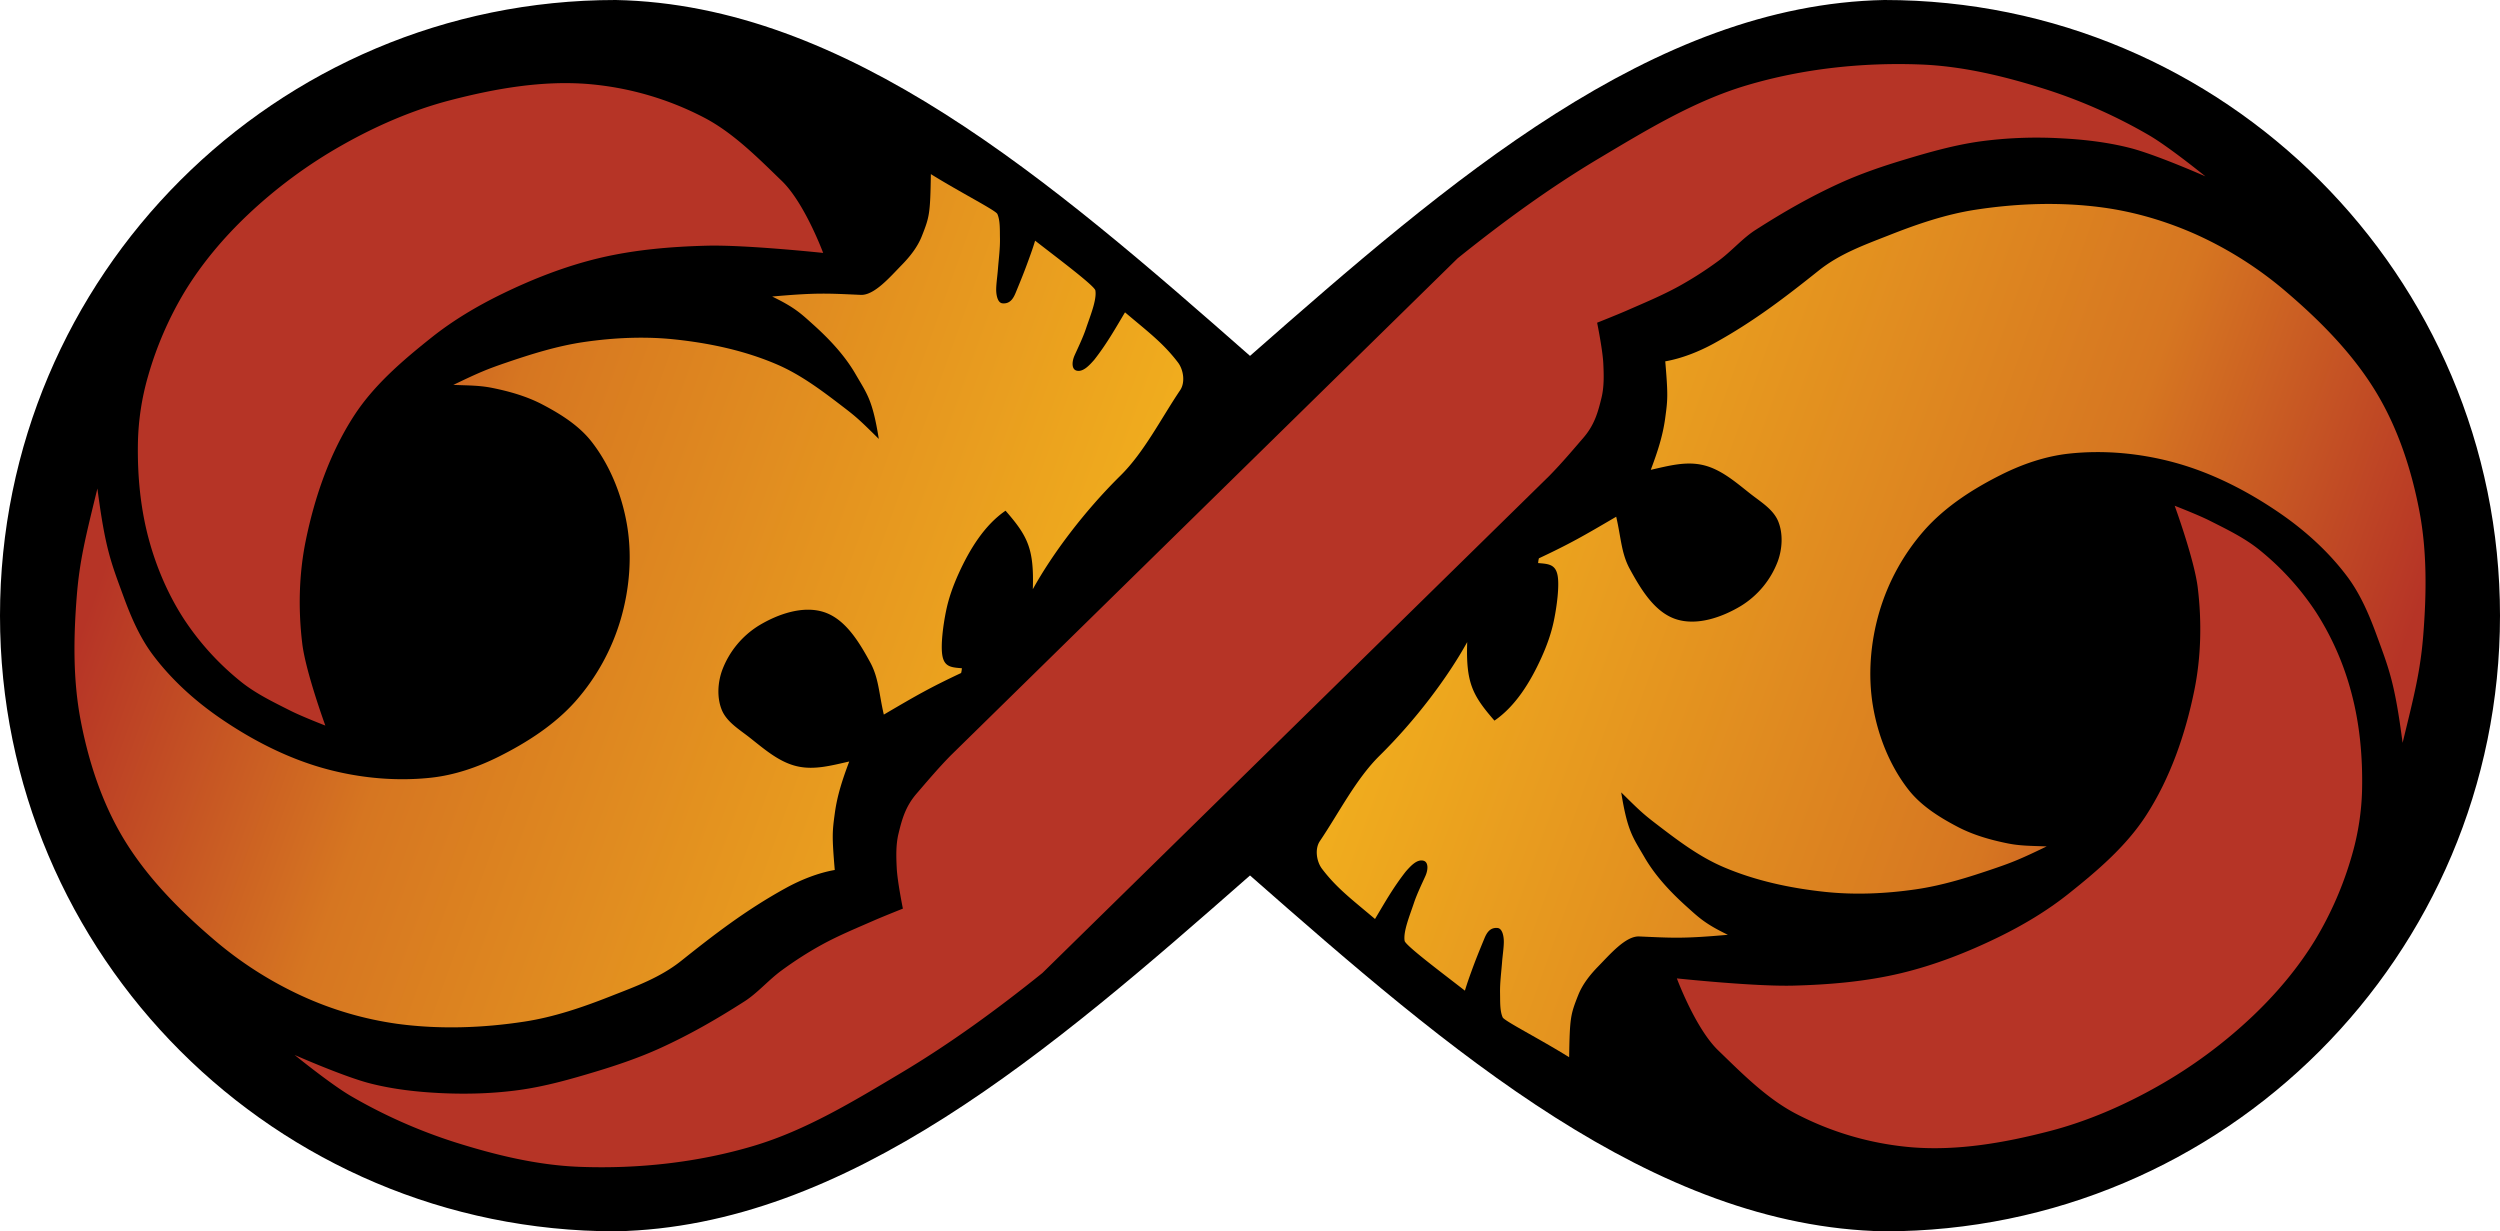 <svg xmlns="http://www.w3.org/2000/svg" xmlns:xlink="http://www.w3.org/1999/xlink" width="469.15" height="231.07" viewBox="0 0 124.129 61.137"><linearGradient id="a"><stop offset="0" style="stop-color:#b63426"/><stop offset=".15" style="stop-color:#d67621"/><stop offset=".5" style="stop-color:#f6b91d"/><stop offset=".85" style="stop-color:#d67621"/><stop offset="1" style="stop-color:#b63426"/></linearGradient><linearGradient xlink:href="#a" id="b" x1="77.289" x2="179.735" y1="30.337" y2="67.079" gradientUnits="userSpaceOnUse"/><path d="M30.569 0C13.686 0 0 13.686 0 30.569s13.686 30.568 30.569 30.568c11.504-.23 21.588-8.963 31.496-17.669 9.908 8.706 19.992 17.438 31.496 17.67 16.882 0 30.568-13.687 30.568-30.57C124.13 13.687 110.443 0 93.561 0 82.057.231 71.973 8.963 62.065 17.67 52.157 8.962 42.073.23 30.569 0"/><path d="M134.718 63.641c-1.104-.937-1.89-1.515-2.629-2.489-.278-.366-.367-.994-.11-1.375.954-1.415 1.794-3.087 2.964-4.242 1.794-1.77 3.377-3.877 4.353-5.642-.067 2.009.25 2.633 1.353 3.899 1.053-.72 1.785-1.927 2.32-3.101.28-.615.5-1.227.633-1.872.152-.732.276-1.734.182-2.235-.105-.558-.46-.573-.967-.615.011-.109.02-.17.04-.236 1.568-.738 2.199-1.104 3.837-2.065.246 1.056.249 1.816.679 2.602.542.99 1.224 2.143 2.3 2.489 1.04.334 2.273-.096 3.21-.659a4.44 4.44 0 0 0 1.832-2.214c.228-.623.273-1.375.023-1.988-.242-.591-.855-.958-1.358-1.351-.728-.571-1.47-1.234-2.372-1.443-.847-.197-1.666.025-2.597.236.346-.92.594-1.682.715-2.56.128-.934.146-1.143.004-2.827.81-.14 1.678-.482 2.436-.9 1.987-1.094 3.577-2.327 5.186-3.61 1.056-.842 2.288-1.279 3.504-1.758 1.383-.546 2.81-1.035 4.28-1.26 2.07-.318 4.206-.392 6.282-.115 1.64.218 3.26.704 4.766 1.388a18.7 18.7 0 0 1 4.366 2.793c1.728 1.473 3.37 3.134 4.53 5.085 1.052 1.77 1.707 3.789 2.093 5.81.384 2.01.355 4.095.195 6.134-.143 1.819-.452 3.017-1.028 5.375-.39-2.992-.67-3.656-1.306-5.392-.366-.997-.796-1.995-1.43-2.847-.919-1.232-2.09-2.292-3.356-3.163-1.597-1.097-3.37-2.008-5.24-2.517-1.691-.46-3.498-.63-5.24-.44-1.165.128-2.308.521-3.356 1.046-1.406.703-2.781 1.586-3.823 2.764a10.7 10.7 0 0 0-2.228 4.043c-.442 1.504-.578 3.145-.317 4.69.25 1.479.838 2.958 1.76 4.14.627.802 1.534 1.37 2.435 1.843.774.407 1.632.652 2.49.825.635.128 1.147.12 1.939.151-1.274.616-1.692.786-2.572 1.087-1.284.44-2.591.851-3.934 1.045-1.489.215-3.015.284-4.51.124-1.723-.184-3.457-.554-5.048-1.238-1.222-.525-2.3-1.35-3.356-2.16-.608-.465-.822-.666-1.705-1.54.31 1.945.583 2.233 1.155 3.219.538.928 1.292 1.73 2.09 2.448.616.553.917.855 2.05 1.403-2.245.2-2.755.154-4.401.082-.669-.029-1.449.886-2.036 1.487-.405.414-.78.887-.993 1.425-.382.966-.42 1.112-.451 3.085-1.48-.922-3.221-1.8-3.3-1.98-.146-.33-.121-.797-.13-1.198-.01-.511.06-1.02.099-1.53.026-.335.083-.702.088-1.002.004-.276-.064-.683-.312-.707-.4-.038-.557.284-.666.552-.28.68-.422 1.03-.631 1.605-.119.327-.218.604-.323.955-1.12-.872-2.955-2.244-2.993-2.472-.077-.466.257-1.265.46-1.876.155-.465.431-1.03.575-1.354.134-.303.153-.683-.099-.75-.33-.089-.648.277-.875.531-.634.805-1.09 1.623-1.532 2.362zM122.305 33.52c1.105.937 1.89 1.515 2.63 2.489.278.366.367.994.11 1.375-.954 1.415-1.794 3.088-2.964 4.242-1.794 1.77-3.377 3.877-4.353 5.642.067-2.009-.25-2.633-1.354-3.899-1.052.72-1.784 1.927-2.32 3.102-.279.614-.5 1.226-.632 1.87-.152.733-.276 1.735-.182 2.236.104.558.46.573.967.615-.012.109-.02.17-.04.236-1.568.738-2.199 1.104-3.837 2.065-.246-1.056-.249-1.815-.68-2.602-.541-.99-1.224-2.143-2.299-2.489-1.04-.334-2.273.097-3.21.66a4.44 4.44 0 0 0-1.832 2.214c-.228.622-.274 1.374-.023 1.987.242.591.855.958 1.358 1.351.728.571 1.47 1.234 2.372 1.443.846.197 1.666-.025 2.597-.236-.346.92-.594 1.682-.715 2.56-.128.934-.146 1.143-.004 2.827-.81.14-1.678.482-2.436.9-1.987 1.094-3.577 2.327-5.186 3.61-1.056.842-2.288 1.279-3.504 1.758-1.383.546-2.81 1.035-4.28 1.26-2.07.318-4.206.392-6.282.115a17 17 0 0 1-4.766-1.388 18.7 18.7 0 0 1-4.367-2.793c-1.727-1.472-3.368-3.134-4.53-5.085-1.052-1.77-1.706-3.789-2.092-5.81-.384-2.01-.355-4.095-.195-6.134.143-1.819.452-3.017 1.027-5.375.39 2.992.67 3.656 1.307 5.392.366.997.796 1.995 1.43 2.847.919 1.232 2.089 2.293 3.356 3.163 1.597 1.097 3.37 2.008 5.24 2.517 1.691.46 3.498.63 5.24.44 1.165-.128 2.308-.521 3.356-1.045 1.406-.704 2.781-1.587 3.823-2.765a10.7 10.7 0 0 0 2.228-4.043c.442-1.504.578-3.145.317-4.69-.25-1.479-.839-2.958-1.76-4.14-.627-.802-1.534-1.37-2.435-1.843-.774-.407-1.633-.652-2.49-.825-.635-.128-1.147-.12-1.939-.151 1.274-.616 1.692-.785 2.572-1.087 1.284-.439 2.59-.85 3.934-1.045 1.488-.215 3.015-.284 4.51-.124 1.723.184 3.457.554 5.048 1.238 1.222.525 2.3 1.35 3.356 2.16.608.465.822.666 1.705 1.54-.31-1.945-.583-2.233-1.155-3.219-.538-.928-1.292-1.73-2.09-2.448-.616-.553-.917-.855-2.05-1.403 2.244-.2 2.755-.154 4.401-.082.669.029 1.449-.886 2.036-1.487.405-.414.78-.887.993-1.425.382-.966.42-1.112.45-3.084 1.481.92 3.222 1.8 3.302 1.98.145.33.12.796.129 1.198.01.51-.06 1.02-.1 1.53-.025.334-.082.701-.087 1.002-.004.275.064.683.312.706.4.038.557-.284.666-.551.28-.68.422-1.031.63-1.606.12-.327.22-.604.324-.955 1.12.872 2.955 2.244 2.992 2.472.078.466-.256 1.265-.46 1.876-.154.465-.43 1.03-.574 1.354-.134.303-.153.683.098.75.33.089.649-.277.876-.531.634-.805 1.089-1.623 1.532-2.362z" style="fill:url(#b)" transform="translate(-66.447 -18.012)"/><path d="M143.368 41.644c.638-.65 1.188-1.306 1.697-1.896.553-.64.726-1.277.898-1.981.136-.558.118-1.147.09-1.72-.034-.677-.306-2.012-.306-2.012s.964-.383 1.44-.59c.877-.385 1.766-.752 2.606-1.213a18 18 0 0 0 1.985-1.273c.642-.471 1.193-1.121 1.834-1.53 1.416-.906 2.732-1.658 4.182-2.32 1.032-.47 2.112-.838 3.198-1.166 1.238-.374 2.492-.73 3.773-.91a21 21 0 0 1 3.91-.159c1.179.056 2.364.189 3.508.478 1.3.328 3.766 1.417 3.766 1.417s-1.812-1.472-2.819-2.054a26 26 0 0 0-5.123-2.274c-2.01-.636-4.098-1.147-6.204-1.227-2.897-.11-5.857.21-8.636 1.037-2.607.776-4.978 2.224-7.314 3.616-2.466 1.469-4.795 3.172-7.032 4.97l-25.165 24.68c-.638.65-1.188 1.306-1.697 1.896-.553.64-.727 1.277-.898 1.982-.136.557-.118 1.146-.09 1.719.034.677.306 2.012.306 2.012s-.964.383-1.44.591c-.877.384-1.766.75-2.606 1.212-.689.38-1.351.808-1.985 1.273-.642.471-1.193 1.121-1.834 1.53-1.416.906-2.732 1.658-4.182 2.32-1.033.47-2.112.838-3.198 1.166-1.239.374-2.492.73-3.773.91-1.292.18-2.607.22-3.91.159-1.179-.056-2.364-.188-3.508-.478-1.3-.328-3.766-1.417-3.766-1.417s1.812 1.472 2.819 2.054a26 26 0 0 0 5.123 2.274c2.01.636 4.097 1.147 6.204 1.227 2.897.11 5.857-.21 8.636-1.037 2.607-.776 4.978-2.224 7.314-3.616 2.466-1.469 4.795-3.172 7.032-4.97zm6.338 24.947s.92 2.484 2.053 3.575c1.122 1.082 2.372 2.362 3.831 3.13a15.2 15.2 0 0 0 5.73 1.677c2.311.195 4.667-.22 6.91-.804 1.871-.487 3.673-1.272 5.355-2.224a24 24 0 0 0 4.72-3.49c1.18-1.122 2.249-2.389 3.097-3.78a17.4 17.4 0 0 0 1.83-4.225c.303-1.053.474-2.154.496-3.25.033-1.605-.115-3.237-.53-4.789a14 14 0 0 0-1.745-3.985 13.5 13.5 0 0 0-2.805-3.097c-.75-.61-1.635-1.035-2.497-1.47-.56-.283-1.728-.736-1.728-.736s.977 2.671 1.146 4.071c.204 1.688.168 3.431-.171 5.097-.443 2.174-1.19 4.347-2.395 6.21-.994 1.536-2.433 2.76-3.866 3.9-1.07.85-2.26 1.556-3.489 2.155-1.54.75-3.157 1.381-4.824 1.779-1.742.415-3.546.568-5.336.615-1.93.051-5.782-.359-5.782-.359M107.318 30.57s-.92-2.483-2.053-3.575c-1.122-1.082-2.372-2.362-3.831-3.13a15.2 15.2 0 0 0-5.73-1.677c-2.311-.195-4.667.22-6.911.804-1.87.487-3.672 1.272-5.354 2.224a24 24 0 0 0-4.721 3.49c-1.18 1.122-2.248 2.389-3.096 3.78a17.4 17.4 0 0 0-1.83 4.225 12.8 12.8 0 0 0-.496 3.25c-.033 1.606.115 3.237.53 4.79.375 1.4.957 2.767 1.745 3.985a13.5 13.5 0 0 0 2.805 3.096c.749.61 1.635 1.035 2.497 1.47.559.283 1.728.736 1.728.736s-.977-2.671-1.146-4.07c-.204-1.689-.168-3.432.17-5.098.443-2.174 1.19-4.347 2.396-6.21.994-1.536 2.432-2.76 3.865-3.9 1.07-.85 2.26-1.556 3.49-2.155 1.54-.75 3.156-1.381 4.823-1.779 1.742-.415 3.547-.568 5.337-.615 1.93-.051 5.782.359 5.782.359" style="fill:#b63426" transform="translate(-66.447 -18.012)"/></svg>